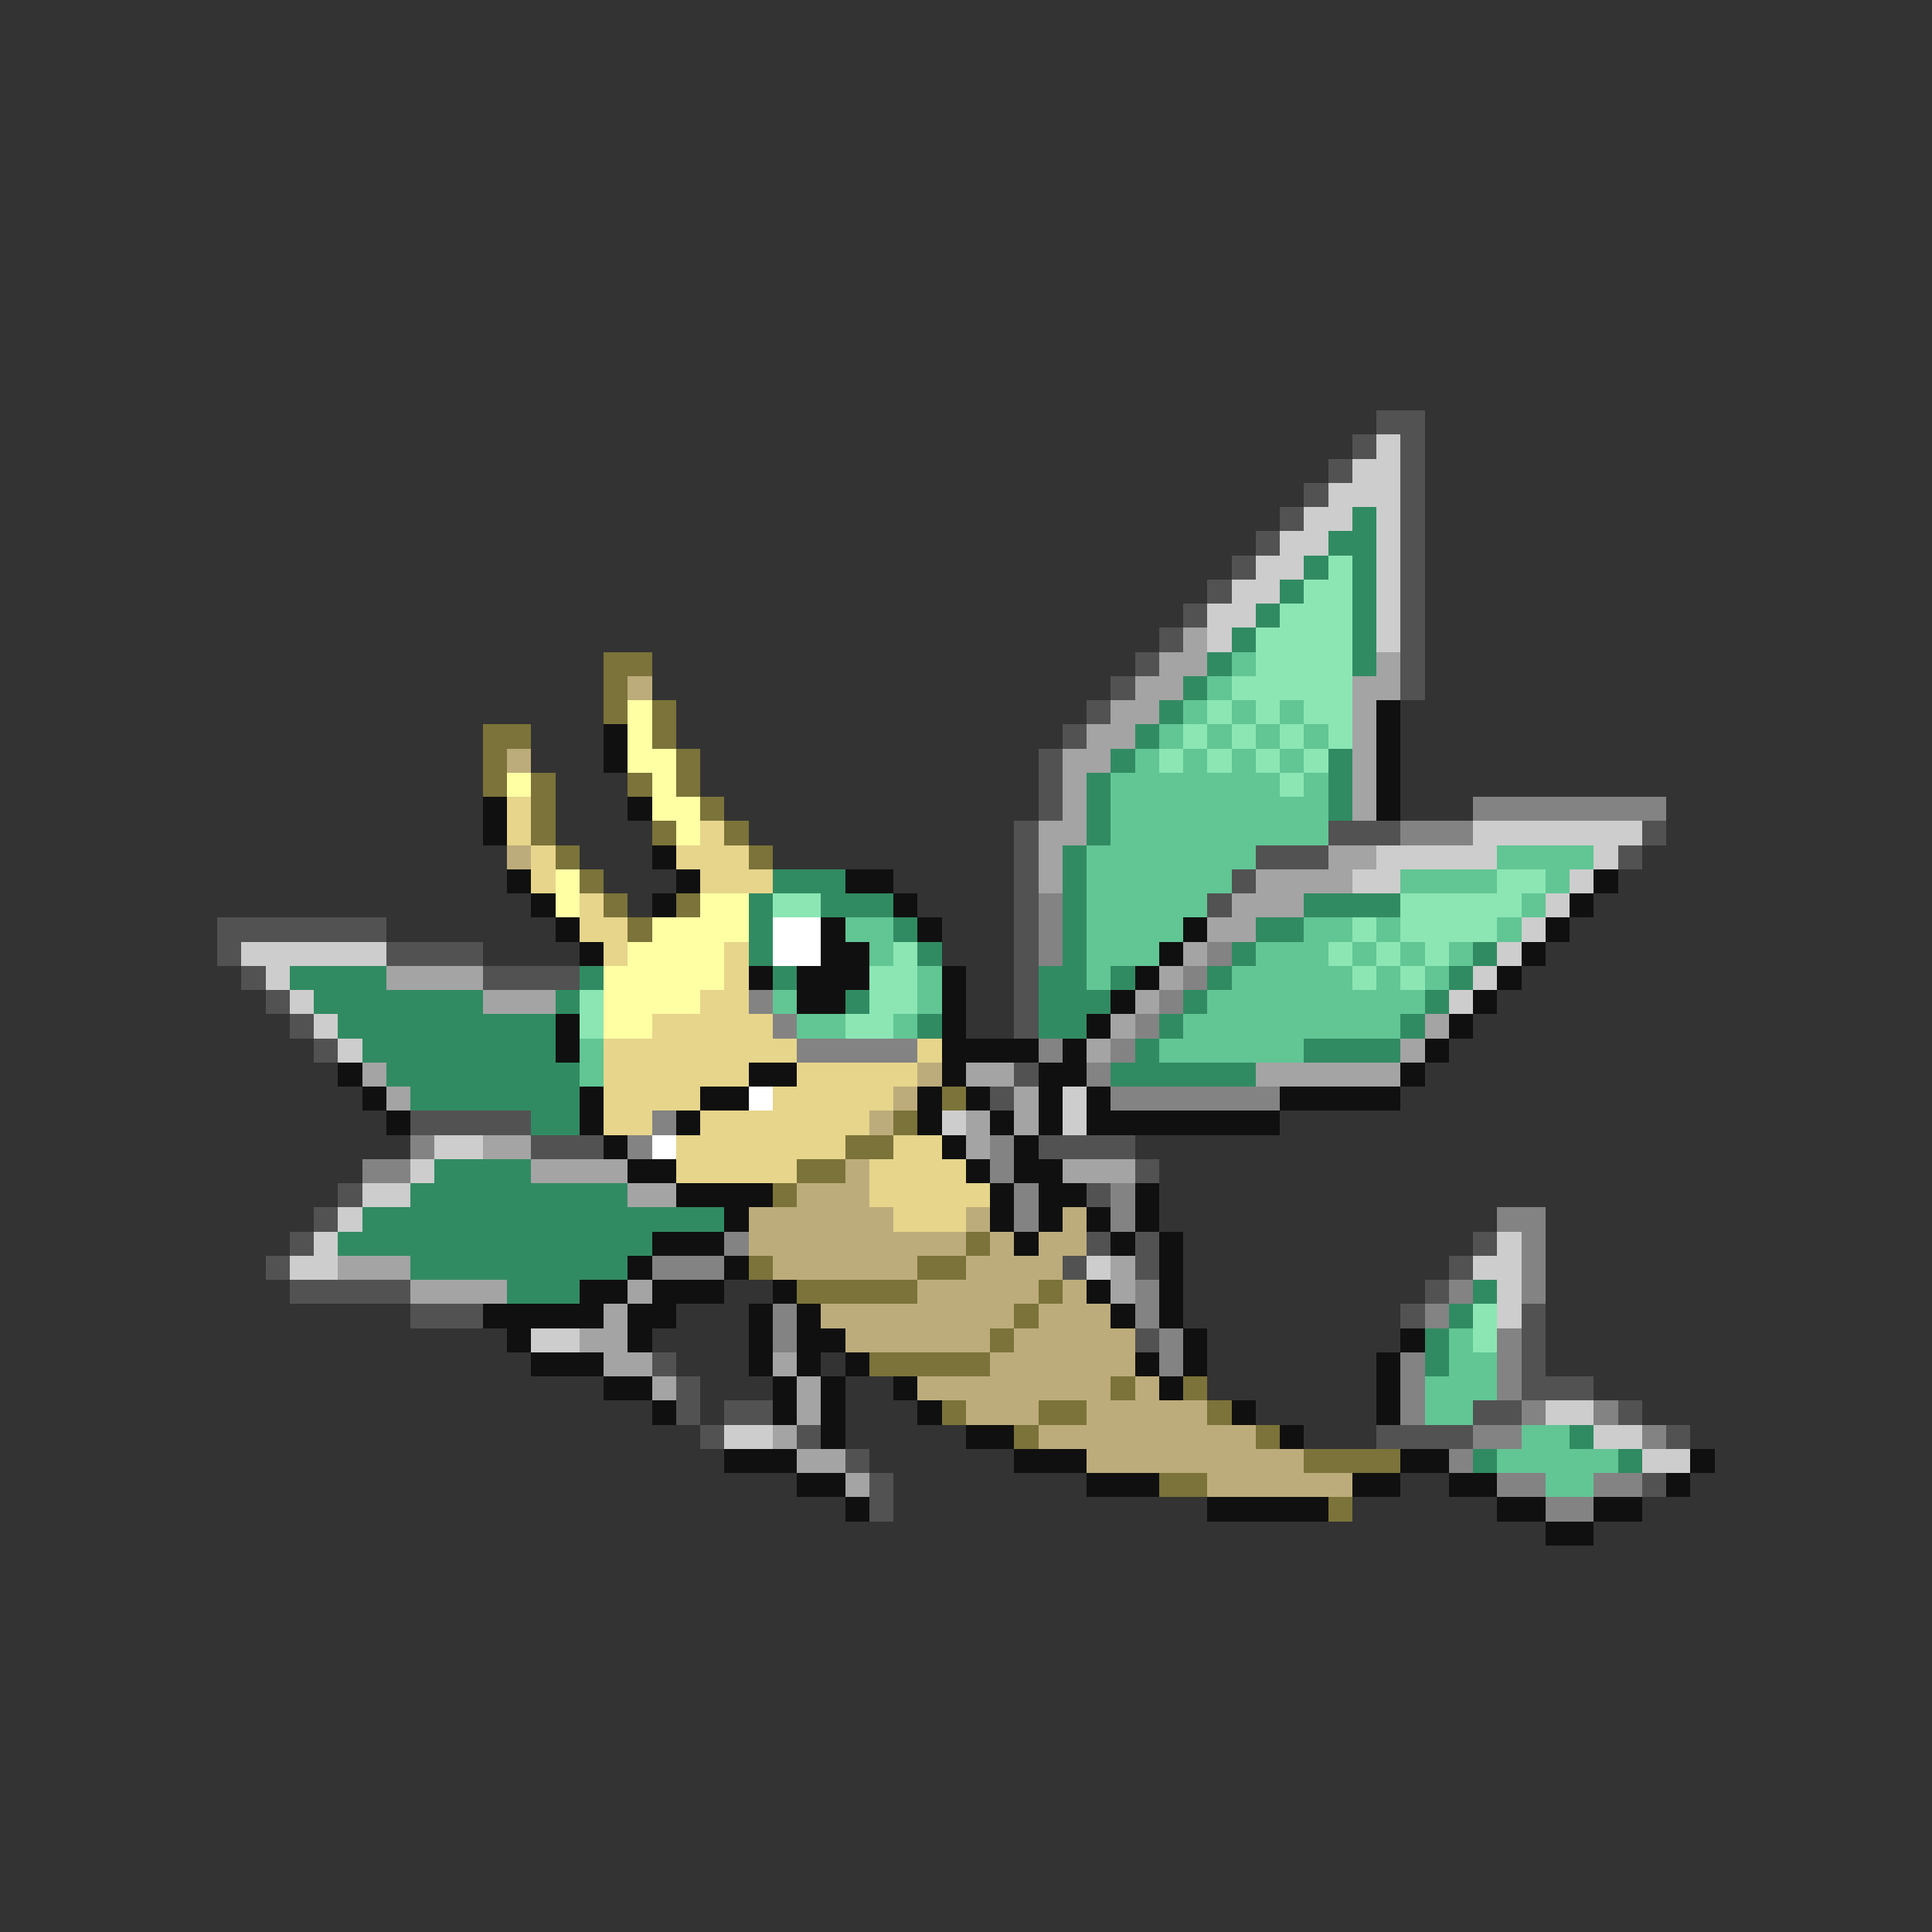 <svg xmlns="http://www.w3.org/2000/svg" viewBox="0 -0.5 80 80" shape-rendering="crispEdges">
<rect x="0" y="-0.5" width="80" height="80" fill="#333333" stroke="none"/>
<path stroke="#525252" d="M57 17h2M56 18h1M58 18h1M55 19h1M58 19h1M54 20h1M58 20h1M53 21h1M58 21h1M52 22h1M58 22h1M51 23h1M58 23h1M50 24h1M58 24h1M49 25h1M58 25h1M48 26h1M58 26h1M47 27h1M58 27h1M46 28h1M58 28h1M45 29h1M44 30h1M43 31h1M43 32h1M43 33h1M42 34h1M55 34h3M68 34h1M42 35h1M52 35h3M67 35h1M42 36h1M51 36h1M42 37h1M50 37h1M9 38h7M42 38h1M9 39h1M16 39h4M42 39h1M10 40h1M20 40h4M42 40h1M11 41h1M42 41h1M12 42h1M42 42h1M13 43h1M42 44h1M41 45h1M17 46h5M22 47h3M43 47h4M47 48h1M14 49h1M45 49h1M13 50h1M12 51h1M45 51h1M47 51h1M61 51h1M11 52h1M44 52h1M47 52h1M60 52h1M12 53h5M59 53h1M17 54h3M58 54h1M63 54h1M47 55h1M63 55h1M27 56h1M63 56h1M28 57h1M63 57h3M28 58h1M30 58h2M61 58h2M67 58h1M29 59h1M33 59h1M57 59h4M69 59h1M35 60h1M36 61h1M68 61h1M36 62h1" />
<path stroke="#cdcdcd" d="M57 18h1M56 19h2M55 20h3M54 21h2M57 21h1M53 22h2M57 22h1M52 23h2M57 23h1M51 24h2M57 24h1M50 25h2M57 25h1M50 26h1M57 26h1M61 34h7M57 35h5M66 35h1M56 36h2M65 36h1M64 37h1M63 38h1M10 39h6M62 39h1M11 40h1M61 40h1M12 41h1M60 41h1M13 42h1M14 43h1M44 45h1M39 46h1M44 46h1M18 47h2M17 48h1M15 49h2M14 50h1M13 51h1M62 51h1M12 52h2M45 52h1M61 52h2M62 53h1M62 54h1M22 55h2M64 58h2M30 59h2M66 59h2M68 60h2" />
<path stroke="#318b62" d="M56 21h1M55 22h2M54 23h1M56 23h1M53 24h1M56 24h1M52 25h1M56 25h1M51 26h1M56 26h1M50 27h1M56 27h1M49 28h1M48 29h1M47 30h1M46 31h1M55 31h1M45 32h1M55 32h1M45 33h1M55 33h1M45 34h1M44 35h1M32 36h3M44 36h1M31 37h1M34 37h3M44 37h1M54 37h4M31 38h1M37 38h1M44 38h1M52 38h2M31 39h1M38 39h1M44 39h1M51 39h1M61 39h1M12 40h4M24 40h1M32 40h1M43 40h2M46 40h1M50 40h1M60 40h1M13 41h7M23 41h1M35 41h1M43 41h3M49 41h1M59 41h1M14 42h9M38 42h1M43 42h2M48 42h1M58 42h1M15 43h8M47 43h1M54 43h4M16 44h8M46 44h6M17 45h7M22 46h2M18 48h4M17 49h9M15 50h15M14 51h13M17 52h9M21 53h3M61 53h1M60 54h1M59 55h1M59 56h1M65 59h1M61 60h1M67 60h1" />
<path stroke="#8be6b4" d="M55 23h1M54 24h2M53 25h3M52 26h4M52 27h4M51 28h5M50 29h1M52 29h1M54 29h2M49 30h1M51 30h1M53 30h1M55 30h1M48 31h1M50 31h1M52 31h1M54 31h1M53 32h1M62 36h2M32 37h2M58 37h5M56 38h1M58 38h4M37 39h1M55 39h1M57 39h1M59 39h1M36 40h2M56 40h1M58 40h1M24 41h1M36 41h2M24 42h1M35 42h2M61 54h1M61 55h1" />
<path stroke="#a4a4a4" d="M49 26h1M48 27h2M57 27h1M47 28h2M56 28h2M46 29h2M56 29h1M45 30h2M56 30h1M44 31h2M56 31h1M44 32h1M56 32h1M44 33h1M56 33h1M43 34h2M43 35h1M55 35h2M43 36h1M52 36h4M51 37h3M50 38h2M49 39h1M16 40h4M48 40h1M20 41h3M47 41h1M46 42h1M59 42h1M45 43h1M58 43h1M15 44h1M40 44h2M52 44h6M16 45h1M42 45h1M40 46h1M42 46h1M20 47h2M40 47h1M22 48h4M44 48h3M26 49h2M14 52h3M46 52h1M17 53h4M26 53h1M46 53h1M25 54h1M24 55h2M25 56h2M32 56h1M27 57h1M33 57h1M33 58h1M32 59h1M33 60h2M35 61h1" />
<path stroke="#7b7339" d="M25 27h2M25 28h1M25 29h1M27 29h1M20 30h2M27 30h1M20 31h1M28 31h1M20 32h1M22 32h1M26 32h1M28 32h1M22 33h1M29 33h1M22 34h1M27 34h1M30 34h1M23 35h1M31 35h1M24 36h1M25 37h1M28 37h1M26 38h1M39 45h1M37 46h1M35 47h2M33 48h2M32 49h1M40 51h1M31 52h1M38 52h2M33 53h5M43 53h1M42 54h1M41 55h1M36 56h5M46 57h1M49 57h1M39 58h1M43 58h2M50 58h1M42 59h1M52 59h1M54 60h4M48 61h2M55 62h1" />
<path stroke="#62c594" d="M51 27h1M50 28h1M49 29h1M51 29h1M53 29h1M48 30h1M50 30h1M52 30h1M54 30h1M47 31h1M49 31h1M51 31h1M53 31h1M46 32h7M54 32h1M46 33h9M46 34h9M45 35h7M62 35h4M45 36h6M58 36h4M64 36h1M45 37h5M63 37h1M35 38h2M45 38h4M54 38h2M57 38h1M62 38h1M36 39h1M45 39h3M52 39h3M56 39h1M58 39h1M60 39h1M38 40h1M45 40h1M51 40h5M57 40h1M59 40h1M32 41h1M38 41h1M50 41h9M33 42h2M37 42h1M49 42h9M24 43h1M48 43h6M24 44h1M60 55h1M60 56h2M59 57h3M59 58h2M63 59h2M62 60h5M64 61h2" />
<path stroke="#bdac7b" d="M26 28h1M21 31h1M21 35h1M38 44h1M37 45h1M36 46h1M35 48h1M33 49h3M31 50h6M40 50h1M44 50h1M31 51h9M41 51h1M43 51h2M32 52h6M40 52h4M38 53h5M44 53h1M34 54h8M43 54h3M35 55h6M42 55h5M41 56h6M38 57h8M47 57h1M40 58h3M45 58h5M43 59h9M45 60h9M50 61h6" />
<path stroke="#ffffa4" d="M26 29h1M26 30h1M26 31h2M21 32h1M27 32h1M27 33h2M28 34h1M23 36h1M23 37h1M29 37h2M27 38h4M26 39h4M25 40h5M25 41h4M25 42h2" />
<path stroke="#101010" d="M57 29h1M25 30h1M57 30h1M25 31h1M57 31h1M57 32h1M20 33h1M26 33h1M57 33h1M20 34h1M27 35h1M21 36h1M28 36h1M35 36h2M66 36h1M22 37h1M27 37h1M37 37h1M65 37h1M23 38h1M34 38h1M38 38h1M49 38h1M64 38h1M24 39h1M34 39h2M48 39h1M63 39h1M31 40h1M33 40h3M39 40h1M47 40h1M62 40h1M33 41h2M39 41h1M46 41h1M61 41h1M23 42h1M39 42h1M45 42h1M60 42h1M23 43h1M39 43h4M44 43h1M59 43h1M14 44h1M31 44h2M39 44h1M43 44h2M58 44h1M15 45h1M24 45h1M29 45h2M38 45h1M40 45h1M43 45h1M45 45h1M53 45h5M16 46h1M24 46h1M28 46h1M38 46h1M41 46h1M43 46h1M45 46h8M25 47h1M39 47h1M42 47h1M26 48h2M40 48h1M42 48h2M28 49h4M41 49h1M43 49h2M47 49h1M30 50h1M41 50h1M43 50h1M45 50h1M47 50h1M27 51h3M42 51h1M46 51h1M48 51h1M26 52h1M30 52h1M48 52h1M24 53h2M27 53h3M32 53h1M45 53h1M48 53h1M20 54h5M26 54h2M31 54h1M33 54h1M46 54h1M48 54h1M21 55h1M26 55h1M31 55h1M33 55h2M49 55h1M58 55h1M22 56h3M31 56h1M33 56h1M35 56h1M47 56h1M49 56h1M57 56h1M25 57h2M32 57h1M34 57h1M37 57h1M48 57h1M57 57h1M27 58h1M32 58h1M34 58h1M38 58h1M51 58h1M57 58h1M34 59h1M40 59h2M53 59h1M30 60h3M42 60h3M58 60h2M70 60h1M33 61h2M45 61h3M56 61h2M60 61h2M69 61h1M35 62h1M50 62h5M62 62h2M66 62h2M64 63h2" />
<path stroke="#e6d58b" d="M21 33h1M21 34h1M29 34h1M22 35h1M28 35h3M22 36h1M29 36h3M24 37h1M24 38h2M25 39h1M30 39h1M30 40h1M29 41h2M27 42h5M25 43h8M38 43h1M25 44h6M33 44h5M25 45h4M32 45h5M25 46h2M29 46h7M28 47h7M37 47h2M28 48h5M36 48h4M36 49h5M37 50h3" />
<path stroke="#838383" d="M61 33h8M58 34h3M43 37h1M43 38h1M43 39h1M50 39h1M49 40h1M31 41h1M48 41h1M32 42h1M47 42h1M33 43h5M43 43h1M46 43h1M45 44h1M46 45h7M27 46h1M17 47h1M26 47h1M41 47h1M15 48h2M41 48h1M42 49h1M46 49h1M42 50h1M46 50h1M62 50h2M30 51h1M63 51h1M27 52h3M63 52h1M47 53h1M60 53h1M63 53h1M32 54h1M47 54h1M59 54h1M32 55h1M48 55h1M62 55h1M48 56h1M58 56h1M62 56h1M58 57h1M62 57h1M58 58h1M63 58h1M66 58h1M61 59h2M68 59h1M60 60h1M62 61h2M66 61h2M64 62h2" />
<path stroke="#ffffff" d="M32 38h2M32 39h2M31 45h1M27 47h1" />
</svg>